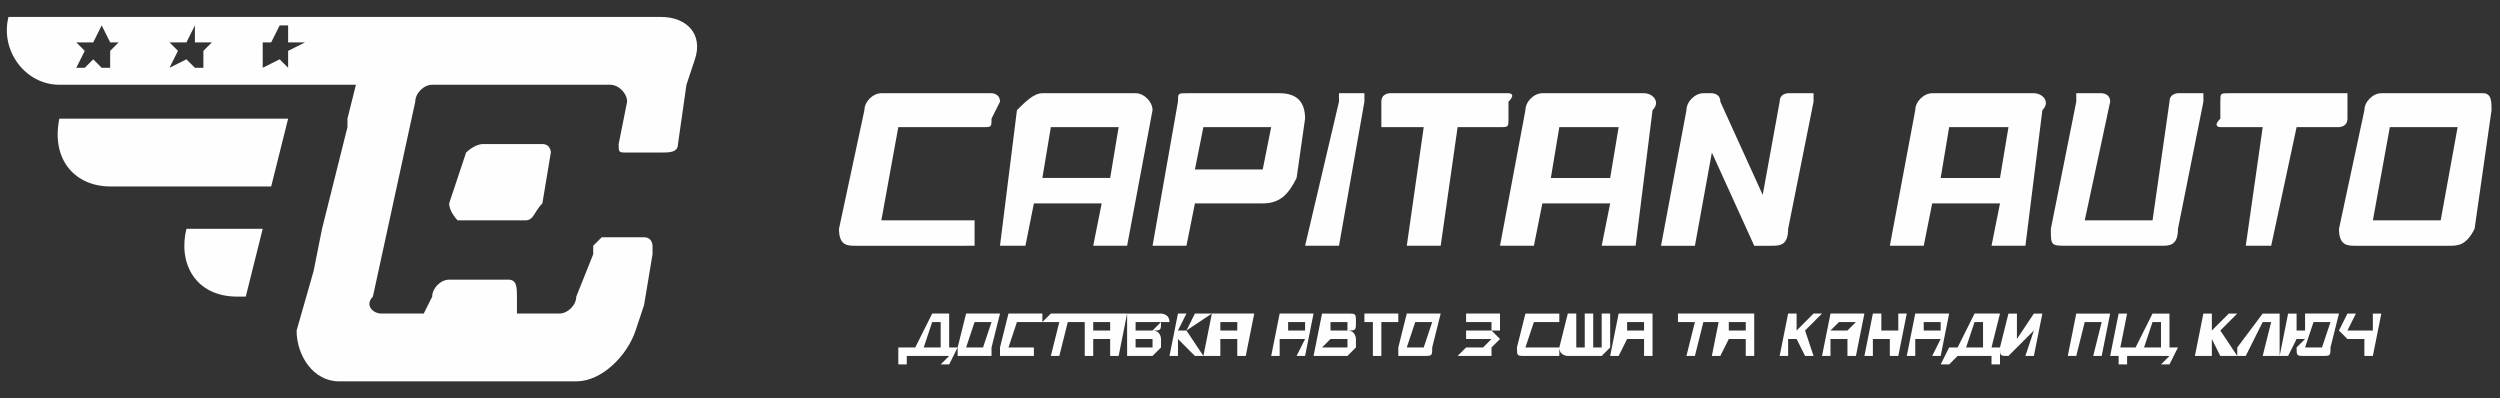 <?xml version="1.0" encoding="UTF-8"?>
<!DOCTYPE svg PUBLIC "-//W3C//DTD SVG 1.1//EN" "http://www.w3.org/Graphics/SVG/1.1/DTD/svg11.dtd">
<!-- Creator: CorelDRAW X8 -->
<svg xmlns="http://www.w3.org/2000/svg" xml:space="preserve" width="295px" height="47px" version="1.1" style="shape-rendering:geometricPrecision; text-rendering:geometricPrecision; image-rendering:optimizeQuality; fill-rule:evenodd; clip-rule:evenodd"
viewBox="0 0 295 47"
 xmlns:xlink="http://www.w3.org/1999/xlink">
 <rect x="0" y="0" width="295" height="47" fill="#333333" stroke="none"/>
 <defs>
  <style type="text/css">
   <![CDATA[
    .fil0 {fill:#FEFEFE}
    .fil1 {fill:#FEFEFE;fill-rule:nonzero}
   ]]>
  </style>
 </defs>
 <g id="Layer_x0020_1">
  <g id="_3044705208464">
   <path class="fil0" d="M78 2l-22 0 0 0 -55 0 0 0c-1,4 2,8 6,8l35 0 -1 4 0 1 -3 12 -1 5 -2 7c0,3 2,6 5,6l28 0c3,0 6,-3 7,-6l1 -3 1 -6 0 -1c0,0 0,-1 -1,-1l-5 0c0,0 -1,1 -1,1l0 1 -2 5c0,1 -1,2 -2,2l-5 0 0 -2c0,-1 0,-2 -1,-2l-7 0c-1,0 -2,1 -2,2l-1 2 -5 0c-1,0 -2,-1 -1,-2l5 -23c0,-1 1,-2 2,-2l3 0 18 0c1,0 2,1 2,2l-1 5 0 0 0 0c0,1 0,1 1,1l4 0c1,0 2,0 2,-1l0 0 0 0 1 -7 1 -3c1,-3 -1,-5 -4,-5zm-68 6l0 0zm3 -3l0 0 1 0c0,0 0,0 0,0 0,0 0,0 0,0 0,0 0,0 0,0 0,0 0,0 0,0l-1 1 0 0 0 0 0 2c0,0 0,0 0,0 0,0 0,0 0,0l0 0 0 0 0 0 -1 0 -1 -1 0 0 0 0 -1 1c0,0 0,0 0,0 -1,0 -1,0 -1,0 0,0 0,0 0,0 0,0 0,0 0,0l1 -2 0 0 0 0 -1 -1 0 0c0,0 0,0 0,0l0 0 0 0 0 0c0,0 0,0 0,0 0,0 0,0 0,0l2 0 0 0 0 0 1 -2c0,0 0,0 0,0 0,0 0,0 0,0 0,0 0,0 0,0 0,0 0,0 0,0l1 2 0 0zm7 3l0 0zm3 -3l1 0 1 0c0,0 0,0 0,0 0,0 0,0 0,0 0,0 0,0 0,0 0,0 0,0 0,0l-1 1 0 0 0 0 0 2c0,0 0,0 0,0 0,0 0,0 0,0l-1 0 0 0 0 0 0 0 -1 -1 0 0 0 0 -2 1c0,0 0,0 0,0 0,0 0,0 0,0 0,0 0,0 0,0 0,0 0,0 0,0l1 -2 0 0 0 0 -1 -1 0 0c0,0 0,0 0,0l0 0 0 0 0 0c0,0 0,0 0,0 0,0 0,0 0,0l2 0 0 0 0 0 1 -2c0,0 0,0 0,0 0,0 0,0 0,0 0,0 0,0 0,0 0,0 0,0 0,0l0 2 0 0zm8 3l0 0zm3 -3l0 0 2 0c0,0 0,0 0,0 0,0 0,0 0,0 0,0 0,0 0,0 0,0 0,0 0,0l-2 1 0 0 0 0 0 2c0,0 0,0 0,0 0,0 0,0 0,0l0 0 0 0 0 0 0 0 -1 -1 0 0 0 0 -2 1c0,0 0,0 0,0 0,0 0,0 0,0 0,0 0,0 0,0 0,0 0,0 0,0l0 -2 0 0 0 0 0 -1 -1 0c0,0 0,0 0,0l0 0 0 0 1 0c0,0 0,0 0,0 0,0 0,0 0,0l1 0 0 0 0 0 1 -2c0,0 0,0 0,0 1,0 1,0 1,0 0,0 0,0 0,0 0,0 0,0 0,0l0 2 0 0zm30 12l-7 0c-1,0 -2,1 -2,1l-2 6c0,1 1,2 1,2l8 0c1,0 1,-1 2,-2l1 -6c0,0 0,-1 -1,-1z"/>
   <path class="fil1" d="M114 29c0,0 0,0 1,0l0 -3c0,0 0,0 0,0l-11 0 2 -11 10 0c1,0 1,0 1,-1l1 -2c0,-1 -1,-1 -1,-1l-13 0c-1,0 -2,1 -2,2l-3 14c0,2 1,2 2,2l13 0zm17 -8l-8 0 1 -6 8 0 -1 6zm-2 8c0,0 0,0 1,0l2 0c1,0 1,0 1,0l3 -16c0,-1 -1,-2 -2,-2l-11 0c-1,0 -2,1 -3,2l-2 16c0,0 0,0 0,0l3 0c0,0 0,0 0,0l1 -5 8 0 -1 5zm12 -5l8 0c2,0 3,-1 4,-3l1 -7c0,-2 -1,-3 -3,-3l-11 0c-1,0 -1,0 -1,1l-3 17c0,0 0,0 1,0l2 0c1,0 1,0 1,0l1 -5zm8 -4l-8 0 1 -5 8 0 -1 5zm12 -8c0,-1 0,-1 0,-1l-3 0c0,0 0,0 0,1l-4 17c0,0 1,0 1,0l3 0c0,0 0,0 0,0l3 -17zm3 -1c0,0 -1,0 -1,1l0 2c0,1 0,1 0,1l5 0 -2 14c0,0 0,0 0,0l3 0c0,0 1,0 1,0l2 -14 5 0c1,0 1,0 1,-1l0 -2c1,-1 0,-1 0,-1l-14 0zm26 10l-7 0 1 -6 7 0 -1 6zm-1 8c0,0 0,0 0,0l3 0c0,0 1,0 1,0l2 -16c1,-1 0,-2 -1,-2l-12 0c-1,0 -2,1 -2,2l-3 16c0,0 0,0 1,0l2 0c1,0 1,0 1,0l1 -5 8 0 -1 5zm25 -17c0,-1 0,-1 0,-1l-3 0c0,0 -1,0 -1,1l-2 11 -5 -11c0,-1 -1,-1 -1,-1l-1 0c-1,0 -2,1 -2,2l-3 16c0,0 0,0 0,0l3 0c0,0 0,0 1,0l2 -11 5 11c0,0 0,0 1,0l1 0c1,0 2,0 2,-2l3 -15zm22 9l-7 0 1 -6 7 0 -1 6zm-1 8c0,0 0,0 0,0l3 0c0,0 1,0 1,0l2 -16c1,-1 0,-2 -1,-2l-12 0c-1,0 -2,1 -2,2l-3 16c0,0 1,0 1,0l2 0c1,0 1,0 1,0l1 -5 8 0 -1 5zm14 -17c0,-1 -1,-1 -1,-1l-3 0c0,0 0,0 0,1l-3 15c0,2 0,2 2,2l11 0c1,0 2,0 2,-2l3 -15c0,-1 0,-1 0,-1l-3 0c0,0 -1,0 -1,1l-2 14 -8 0 3 -14zm14 -1c-1,0 -1,0 -1,1l0 2c-1,1 0,1 0,1l5 0 -2 14c0,0 0,0 0,0l3 0c0,0 0,0 0,0l3 -14 5 0c0,0 1,0 1,-1l0 -2c0,-1 0,-1 0,-1l-14 0zm31 2c0,-1 0,-2 -1,-2l-12 0c-1,0 -2,1 -2,2l-3 14c0,2 1,2 2,2l11 0c1,0 2,0 3,-2l2 -14zm-6 13l-8 0 2 -11 8 0 -2 11z"/>
   <path class="fil1" d="M107 41c-1,0 -1,0 -1,0l0 2c0,0 0,0 0,0l1 0c0,0 0,0 0,0l0 -1 5 0 -1 1c0,0 0,0 1,0l0 0c0,0 0,0 0,0l1 -2c0,0 0,0 0,0l-1 0 0 -4c0,0 0,0 0,0l-2 0c0,0 0,0 0,0l-2 4 -1 0zm3 -3l1 0 0 3 -2 0 1 -3zm8 -1c0,0 0,0 -1,0l-3 0c0,0 0,0 0,0l-1 4c0,1 0,1 0,1l4 0c0,0 0,0 0,-1l1 -4zm-2 4l-2 0 1 -3 2 0 -1 3zm6 1c0,0 0,0 0,0l0 -1c0,0 0,0 0,0l-3 0 1 -3 3 0c0,0 0,0 0,0l0 -1c0,0 0,0 0,0l-4 0c0,0 0,0 0,0l-1 4c0,1 0,1 0,1l4 0zm2 -5c0,0 0,0 0,0l-1 1c0,0 1,0 1,0l1 0 -1 4c0,0 0,0 0,0l1 0c0,0 0,0 0,0l1 -4 2 0c0,0 0,0 0,0l0 -1c0,0 0,0 0,0l-4 0zm7 2l-2 0 0 -1 2 0 0 1zm0 3c0,0 0,0 0,0l1 0c0,0 0,0 0,0l1 -5c0,0 -1,0 -1,0l-3 0c0,0 -1,0 -1,0l0 5c-1,0 0,0 0,0l0 0c0,0 1,0 1,0l0 -2 2 0 0 2zm5 -3l-2 0 0 -1 3 0 -1 1zm0 2l-2 0 0 -1 2 0 0 1zm0 1c0,0 1,-1 1,-1l0 -1c0,0 0,-1 -1,-1l0 0c1,0 1,0 1,-1l1 0c0,-1 -1,-1 -1,-1l-3 0c0,0 -1,0 -1,0l0 5c0,0 0,0 0,0l3 0zm4 -3l-1 0 1 -2c0,0 0,0 -1,0l0 0c0,0 0,0 0,0l-1 5c0,0 0,0 0,0l1 0c0,0 0,0 0,0l0 -2 0 0 2 2c0,0 0,0 0,0l1 0c0,0 0,0 0,0l-2 -3 3 -2c0,0 0,0 -1,0l0 0c0,0 -1,0 -1,0l-1 2zm6 0l-2 0 0 -1 2 0 0 1zm0 3c0,0 0,0 0,0l1 0c0,0 0,0 0,0l1 -5c0,0 -1,0 -1,0l-3 0c0,0 -1,0 -1,0l-1 5c0,0 1,0 1,0l0 0c0,0 1,0 1,0l0 -2 2 0 0 2zm8 -3l-2 0 0 -1 2 0 0 1zm-1 3c0,0 0,0 0,0l1 0c0,0 0,0 0,0l1 -5c0,0 0,0 0,0l-3 0c-1,0 -1,0 -1,0l-1 5c0,0 0,0 0,0l1 0c0,0 0,0 0,0l0 -2 3 0 -1 2zm6 -3l-2 0 0 -1 2 0 0 1zm0 2l-3 0 1 -1 2 0 0 1zm0 1c0,0 1,-1 1,-1l0 -1c0,0 0,-1 -1,-1l0 0c1,0 1,0 1,-1l0 0c0,-1 0,-1 -1,-1l-3 0c0,0 0,0 0,0l-1 5c0,0 0,0 0,0l4 0zm2 -5c0,0 0,0 0,0l0 1c0,0 0,0 0,0l1 0 0 4c0,0 0,0 0,0l0 0c1,0 1,0 1,0l0 -4 2 0c0,0 0,0 0,0l0 -1c0,0 0,0 0,0l-4 0zm9 0c0,0 0,0 -1,0l-3 0c0,0 0,0 0,0l-1 4c0,1 0,1 0,1l3 0c1,0 1,0 1,-1l1 -4zm-2 4l-2 0 1 -3 2 0 -1 3zm6 -3l2 0 0 1 -3 0c0,0 0,0 0,0l0 1c0,0 0,0 0,0l3 0 -1 1 -2 0c0,0 0,0 0,0l-1 1c0,0 1,0 1,0l3 0c0,0 0,0 0,-1l1 -1c0,0 -1,-1 -1,-1l0 0c0,0 1,0 1,0l0 -2c0,0 0,0 0,0l-4 0c0,0 0,0 0,0l0 1c0,0 0,0 0,0l1 0c0,0 0,0 0,0l0 0zm9 4c0,0 1,0 1,0l0 -1c0,0 0,0 0,0l-4 0 1 -3 3 0c0,0 0,0 0,0l0 -1c0,0 0,0 0,0l-3 0c-1,0 -1,0 -1,0l-1 4c0,1 0,1 1,1l3 0zm7 -5c0,0 0,0 0,0l-1 0c0,0 0,0 0,0l0 4 -1 0 0 -4c0,0 0,0 0,0l-1 0c0,0 0,0 0,0l0 4 -1 0 0 -4c0,0 0,0 0,0l-1 0c0,0 0,0 0,0l-1 4c0,1 1,1 1,1l4 0c0,0 0,0 1,-1l0 -4zm4 2l-2 0 0 -1 2 0 0 1zm0 3c-1,0 0,0 0,0l0 0c0,0 1,0 1,0l0 -5c0,0 0,0 0,0l-3 0c-1,0 -1,0 -1,0l-1 5c0,0 0,0 0,0l1 0c0,0 0,0 0,0l1 -2 2 0 0 2zm5 -5c0,0 0,0 -1,0l0 1c0,0 0,0 1,0l1 0 -1 4c0,0 0,0 0,0l1 0c0,0 0,0 0,0l1 -4 1 0c1,0 1,0 1,0l0 -1c0,0 0,0 0,0l-4 0zm7 2l-2 0 0 -1 2 0 0 1zm0 3c0,0 0,0 0,0l0 0c1,0 1,0 1,0l0 -5c1,0 0,0 0,0l-3 0c0,0 -1,0 -1,0l-1 5c0,0 0,0 1,0l0 0c0,0 0,0 0,0l1 -2 2 0 0 2zm6 -3l0 0 0 -2c0,0 0,0 0,0l-1 0c0,0 0,0 0,0l-1 5c0,0 0,0 0,0l1 0c0,0 0,0 0,0l0 -2 1 0 1 2c0,0 0,0 0,0l1 0c0,0 0,0 0,0l-1 -3 2 -2c0,0 0,0 0,0l-1 0c0,0 0,0 0,0l-2 2zm6 0l-2 0 1 -1 2 0 -1 1zm0 3c0,0 0,0 0,0l1 0c0,0 0,0 0,0l1 -5c0,0 0,0 -1,0l-3 0c0,0 0,0 0,0l-1 5c0,0 0,0 0,0l1 0c0,0 0,0 0,0l0 -2 2 0 0 2zm7 -5c0,0 0,0 0,0l-1 0c0,0 0,0 0,0l0 2 -2 0 0 -2c0,0 0,0 0,0l-1 0c0,0 0,0 0,0l-1 5c0,0 0,0 0,0l1 0c0,0 0,0 0,0l0 -2 2 0 0 2c0,0 0,0 0,0l1 0c0,0 0,0 0,0l1 -5zm4 2l-2 0 0 -1 2 0 0 1zm-1 3c0,0 0,0 0,0l1 0c0,0 0,0 0,0l1 -5c0,0 0,0 0,0l-4 0c0,0 0,0 0,0l-1 5c0,0 0,0 0,0l1 0c0,0 0,0 0,0l0 -2 3 0 -1 2zm2 -1c0,0 0,0 0,0l-1 2c0,0 0,0 1,0l0 0c0,0 0,0 0,0l1 -1 4 0 0 1c0,0 0,0 0,0l1 0c0,0 0,0 0,0l0 -2c0,0 0,0 0,0l-1 0 1 -4c0,0 -1,0 -1,0l-2 0c0,0 0,0 0,0l-2 4 -1 0zm3 -3l1 0 0 3 -2 0 1 -3zm13 0l2 0 -1 4c0,0 0,0 0,0l1 0c0,0 0,0 0,0l1 -5c0,0 0,0 -1,0l-3 0c0,0 0,0 0,0l-1 5c0,0 0,0 0,0l1 0c0,0 0,0 0,0l1 -4zm5 -1c0,0 0,0 0,0l-1 0c0,0 0,0 0,0l-1 5c0,0 0,0 0,0l1 0c0,0 0,0 0,0l1 -5zm0 4c0,0 -1,0 -1,0l0 2c0,0 0,0 0,0l1 0c0,0 0,0 0,0l0 -1 5 0 -1 1c0,0 0,0 1,0l0 0c0,0 0,0 0,0l1 -2c0,0 0,0 0,0l-1 0 0 -4c0,0 0,0 0,0l-2 0c0,0 0,0 0,0l-2 4 -1 0zm3 -3l1 0 0 3 -2 0 1 -3zm7 1l0 0 0 -2c0,0 0,0 0,0l0 0c-1,0 -1,0 -1,0l-1 5c0,0 1,0 1,0l0 0c0,0 1,0 1,0l0 -2 0 0 1 2c0,0 1,0 1,0l0 0c1,0 1,0 1,0l-2 -3 2 -2c0,0 0,0 0,0l-1 0c0,0 0,0 0,0l-2 2zm3 3c0,0 0,0 0,0l1 0c0,0 0,0 0,0l2 -4 1 0 -1 4c0,0 0,0 1,0l0 0c0,0 0,0 1,0l0 -5c0,0 0,0 0,0l-2 0c0,0 0,0 0,0l-3 4 0 0c0,0 0,0 0,0l0 1zm7 -5c0,0 0,0 0,0l-1 0c0,0 0,0 0,0l-1 5c0,0 0,0 1,0l0 0c0,0 0,0 0,0l1 -2 1 0 -1 1c0,1 0,1 1,1l2 0c1,0 1,0 1,-1l1 -4c0,0 0,0 -1,0l-2 0c-1,0 -1,0 -1,0l0 2 -1 0 0 -2zm3 4l-2 0 1 -3 2 0 -1 3zm2 -2c0,0 1,1 1,1l2 0 0 2c0,0 0,0 0,0l1 0c0,0 0,0 0,0l1 -5c0,0 0,0 0,0l-1 0c0,0 0,0 0,0l0 2 -3 0 1 -2c0,0 0,0 0,0l-1 0c0,0 0,0 0,0l-1 2zm-40 2c0,1 0,1 1,1l0 0c0,0 0,0 0,0l3 -3 -1 3c0,0 0,0 1,0l0 0c0,0 0,0 0,0l1 -5c0,0 0,0 0,0l-1 0c0,0 0,0 0,0l-2 3 0 -3c0,0 0,0 0,0l-1 0c0,0 0,0 0,0l-1 4z"/>
   <path class="fil0" d="M31 27l-9 0 0 0c-1,4 1,8 6,8l1 0 2 -8zm3 -13l-27 0 0 0c-1,5 2,8 6,8l19 0 2 -8z"/>
  </g>
 </g>
</svg>
